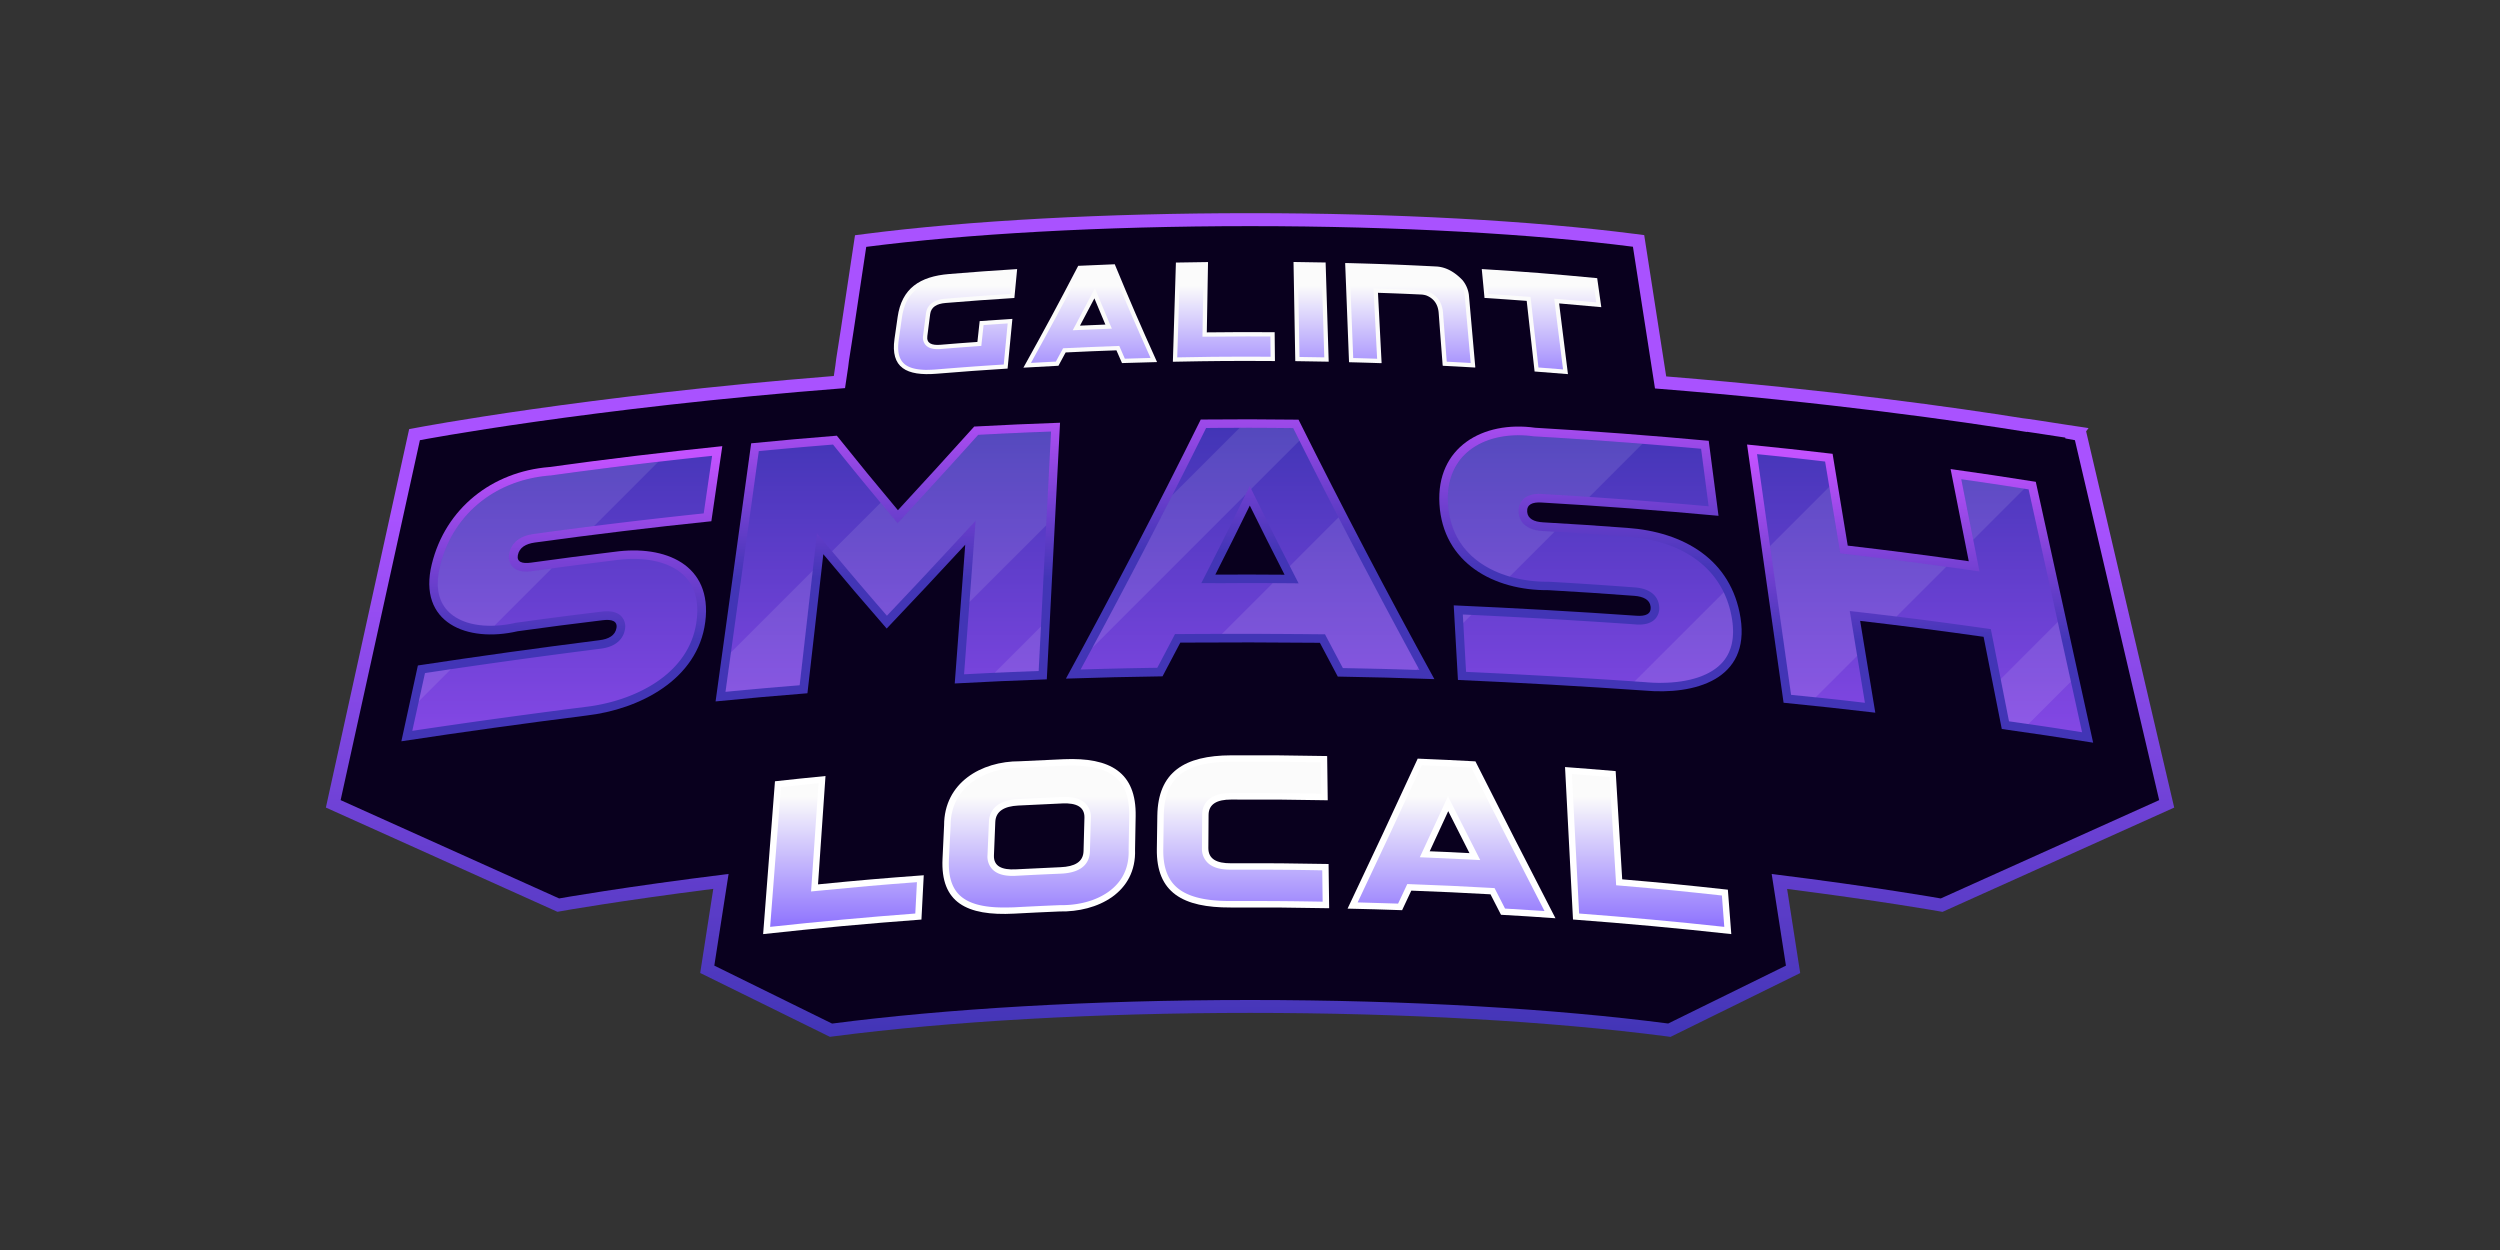 <svg id="Layer_1" data-name="Layer 1" xmlns="http://www.w3.org/2000/svg" xmlns:xlink="http://www.w3.org/1999/xlink" viewBox="0 0 1600 800"><rect x="0" y="0" width="1600" height="800" fill="#333333" stroke="none"/><defs><style>.cls-1{fill:none;}.cls-2{fill:url(#linear-gradient);}.cls-3{fill:#09001e;}.cls-4{fill:#fbfbfb;}.cls-5{fill:url(#linear-gradient-2);}.cls-6{fill:url(#linear-gradient-3);}.cls-7{fill:url(#linear-gradient-4);}.cls-8{fill:url(#linear-gradient-5);}.cls-9{fill:url(#linear-gradient-6);}.cls-10{fill:url(#linear-gradient-7);}.cls-11{fill:url(#linear-gradient-8);}.cls-12{fill:url(#linear-gradient-9);}.cls-13{fill:url(#linear-gradient-10);}.cls-14{fill:url(#linear-gradient-11);}.cls-15{fill:url(#linear-gradient-12);}.cls-16{fill:url(#linear-gradient-13);}.cls-17{opacity:0.1;}.cls-18{clip-path:url(#clip-path);}.cls-19{fill:#fff;}.cls-20{fill:url(#linear-gradient-14);}.cls-21{fill:url(#linear-gradient-15);}.cls-22{fill:url(#linear-gradient-16);}.cls-23{fill:url(#linear-gradient-17);}.cls-24{fill:url(#linear-gradient-18);}</style><linearGradient id="linear-gradient" x1="800" y1="662.03" x2="800" y2="328.5" gradientUnits="userSpaceOnUse"><stop offset="0" stop-color="#4235b6"/><stop offset="1" stop-color="#a952ff"/></linearGradient><linearGradient id="linear-gradient-2" x1="611.38" y1="182.84" x2="611.38" y2="275.84" gradientUnits="userSpaceOnUse"><stop offset="0" stop-color="#fbfbfb"/><stop offset="1" stop-color="#643eff"/></linearGradient><linearGradient id="linear-gradient-3" x1="783.33" y1="182.84" x2="783.33" y2="275.84" xlink:href="#linear-gradient-2"/><linearGradient id="linear-gradient-4" x1="839.09" y1="182.84" x2="839.09" y2="275.84" xlink:href="#linear-gradient-2"/><linearGradient id="linear-gradient-5" x1="986.47" y1="182.84" x2="986.47" y2="275.84" xlink:href="#linear-gradient-2"/><linearGradient id="linear-gradient-6" x1="902.5" y1="182.84" x2="902.5" y2="275.84" xlink:href="#linear-gradient-2"/><linearGradient id="linear-gradient-7" x1="698.06" y1="182.84" x2="698.06" y2="275.84" xlink:href="#linear-gradient-2"/><linearGradient id="linear-gradient-8" x1="359.58" y1="410.7" x2="359.58" y2="290.98" gradientUnits="userSpaceOnUse"><stop offset="0" stop-color="#4235b6"/><stop offset="1" stop-color="#c352ff"/></linearGradient><linearGradient id="linear-gradient-9" x1="568.19" y1="370.13" x2="568.19" y2="250.41" xlink:href="#linear-gradient-8"/><linearGradient id="linear-gradient-10" x1="800.08" y1="353.74" x2="800.08" y2="234.02" xlink:href="#linear-gradient-8"/><linearGradient id="linear-gradient-11" x1="1017.9" y1="366.23" x2="1017.9" y2="246.51" xlink:href="#linear-gradient-8"/><linearGradient id="linear-gradient-12" x1="1228.85" y1="410.53" x2="1228.85" y2="290.81" xlink:href="#linear-gradient-8"/><linearGradient id="linear-gradient-13" x1="798.24" y1="274.15" x2="798.24" y2="580.72" xlink:href="#linear-gradient"/><clipPath id="clip-path"><path class="cls-1" d="M272,430.76c37.2-5.63,75-10.86,112.3-15.58,12.06-1.47,15-8.37,15.65-12.35a9.47,9.47,0,0,0-1.94-8c-2-2.4-5.23-3.62-9.47-3.62a27.75,27.75,0,0,0-3.4.22c-22.09,2.68-32.82,4.08-54.67,7.1l-.25,0-.24.06a71.07,71.07,0,0,1-16,1.9c-13,0-23.17-3.94-28.79-11.1-5.16-6.57-6.36-15.67-3.58-27.05,8.06-32.93,35-55.16,70.35-58l.3,0c34.26-4.74,69.05-9,103.49-12.6l-5.37,36.84c-36.25,3.79-72.88,8.23-109,13.21-11.65,1.61-14.69,8.44-15.46,12.36a9.32,9.32,0,0,0,1.74,8.08c1.95,2.38,5,3.58,9.06,3.58a27.39,27.39,0,0,0,3.68-.27c21.47-3,32-4.33,53.49-7a84.66,84.66,0,0,1,11.56-.83c14.86,0,26.84,4.31,33.72,12.12,5.89,6.69,8.13,15.94,6.65,27.48-4.48,35.11-41.12,51.63-71.15,55.11-36.85,4.66-74.06,9.8-110.8,15.32Zm192.32,12c17.84-1.71,29-2.7,47.45-4.2l11.1-97.25,8.22,9.83c14.56,17.42,22.45,26.71,36.53,42.93,18-19,27.78-29.44,46.06-49.2l10.7-11.56L617,431.55c18.13-.94,29.33-1.44,47.74-2.11l7.91-153.23c-17.45.65-28,1.13-46.59,2.1-18.16,20.2-27.77,30.73-47.33,51.92l-4.24,4.59-4-4.79c-15.56-18.6-23.27-28-37.35-45.51-18.72,1.52-29.32,2.45-47.51,4.21ZM827.64,274c-12.86-.13-21.73-.19-30.86-.19-7.54,0-15.3,0-24.88.12-25.26,50.91-52.25,102.85-80.32,154.56,17.87-.56,29.59-.82,49.09-1.12,3.62-6.83,5.86-11.08,9.84-18.68L752,405.8l3.3,0q18.84-.13,37.66-.14c17.14,0,34.56.09,51.76.26l3.28,0,1.52,2.9c4,7.63,6.27,11.89,9.93,18.75,19.51.35,31.22.64,49,1.24C880.26,377,853.08,325,827.64,274Zm-49.81,99.22-9,0,4.08-8c9-17.72,13.32-26.39,22-44.17l4.92-10,4.94,10c8.69,17.61,13.05,26.29,22.21,44.22l4.12,8.06-9-.07c-10.2-.08-17.46-.11-25.17-.11C791.24,373.2,785.32,373.22,777.83,373.26ZM1062.77,437c18.31,0,32.49-4.78,39.92-13.47,5.65-6.6,7.62-15.72,5.84-27.09-4.85-31-29.48-50.38-67.6-53.07-21.65-1.6-32.2-2.29-53.75-3.54-13-.75-15-8.45-15.26-11.73a10.52,10.52,0,0,1,2.62-8.26c2.3-2.49,5.83-3.75,10.5-3.75.56,0,1.13,0,1.73.06,35.48,2.05,71.36,4.7,106.75,7.89l-4.82-36.82c-35.34-3.21-71.14-5.87-106.5-7.92H982l-.22,0a72,72,0,0,0-10-.71c-14.66,0-27.18,4.71-35.24,13.27-7.17,7.6-10.56,18.15-9.83,30.51,2.2,36.87,35.52,49.95,63.4,49.95h1.28c22,1.27,32.8,2,54.92,3.62,13,1,15.17,8.55,15.52,11.77a10.21,10.21,0,0,1-2.39,8.26c-2.23,2.49-5.71,3.75-10.33,3.75-.72,0-1.48,0-2.24-.09-36.62-2.54-73.82-4.68-110.67-6.35l2.08,36.72c38,1.72,76.47,3.93,114.51,6.57,3.36.3,6.72.46,10,.46Zm235.53-123.8c-16.92-2.67-27.19-4.22-43.08-6.48l11.64,59-7.66-1.09c-25.57-3.64-51.58-7-77.32-10l-4.11-.48-9.7-58.76c-17-2-27.3-3.11-43.57-4.75l21.79,154.05c18.34,1.84,29.48,3,47.26,5.1l-9.7-58.75,7.24.84c26.29,3,52.93,6.48,79.19,10.21l3.86.55,11.63,59c18.35,2.6,29.44,4.25,46.75,7Z"/></clipPath><linearGradient id="linear-gradient-14" x1="539.87" y1="509.95" x2="539.87" y2="625.43" xlink:href="#linear-gradient-2"/><linearGradient id="linear-gradient-15" x1="664.99" y1="509.95" x2="664.99" y2="625.43" xlink:href="#linear-gradient-2"/><linearGradient id="linear-gradient-16" x1="795.49" y1="509.95" x2="795.49" y2="625.43" xlink:href="#linear-gradient-2"/><linearGradient id="linear-gradient-17" x1="928.68" y1="509.95" x2="928.68" y2="625.43" xlink:href="#linear-gradient-2"/><linearGradient id="linear-gradient-18" x1="1054.76" y1="509.95" x2="1054.76" y2="625.43" xlink:href="#linear-gradient-2"/></defs><rect class="cls-1" width="1600" height="800"/><path class="cls-2" d="M1066.56,663.25c-74.21-9.66-168.85-15-266.48-15s-192.27,5.32-266.48,15l-2.47.32-83-40.86,8.37-53.85C397,576.43,359.68,583,359.28,583.11l-2.5.45L208.56,516.84l53.3-242.2,5.34-1c1.06-.21,106.74-20.2,266.44-33l1-6.72c.15-1.46.33-2.93.56-4.44l3-19.18,9-59.74,6.16-.8c66.59-8.59,154.21-13.33,246.74-13.33,92.18,0,179.56,4.71,246.06,13.25l6.13.78,14.08,90.45c105.59,8.56,186.7,20.14,228.2,26.76l4,.51,5,.73,19.39,3,13.72,2.06-1.57,2.07,56.38,240.81-148.3,66.75-2.51-.45c-.39-.07-37.63-6.66-96.93-14.22l8.37,53.83-83,40.85Z"/><path class="cls-3" d="M1381.87,512.08l-53.93-230.36s-2.09-.4-6.1-1.12l-.1-.56h-.06l-5.56-.84-13.85-2.12c-1.65-.26-3.31-.49-5-.74l-.08.12c-42.59-6.88-127.08-19.06-238-27.84l-4.71-30.27h0l-3.43-22-4.72-30.38-1.16-7.46h0l-.1-.6c-63.52-8.16-149.87-13.18-245-13.18-95.48,0-182.09,5.06-245.68,13.26l-8.06,53.63h0l-1.49,9.59-1.5,9.59c-.22,1.43-.39,2.82-.52,4.2l-2,13.39C376,261.21,268.74,281.72,268.74,281.72L218,512.08,357.84,575s41.72-7.43,108.45-15.68L457.16,618l75.37,37.09C604.63,645.69,698,640,800.08,640s195.45,5.66,267.55,15.05L1143,618l-5.87-37.71-3.25-20.93c66.58,8.24,108.2,15.65,108.2,15.65Z"/><path class="cls-4" d="M647.93,204.09c-8.38.53-12.57.81-20.94,1.41l-1.45,13.34c-9.48.68-14.21,1-23.68,1.82-5.67.47-9-1-8.36-5.61l1.8-14c.59-4.6,4.28-6.68,9.85-7.14,17.61-1.44,26.42-2.08,44.05-3.2.71-7.4,1.06-11.1,1.77-18.5-17.42,1.1-26.13,1.74-43.54,3.16-18.75,1.54-30.34,9.16-32.95,27.55-.79,5.59-1.19,8.39-2,14-2.61,18.4,7.55,23.86,27.07,22.26,18.12-1.48,27.18-2.14,45.31-3.29Z"/><path class="cls-4" d="M815.78,212.61c-17.37-.11-26.06-.09-43.43.11.32-18,.47-27,.79-45-8.23.09-12.34.16-20.56.32-.78,25.39-1.16,38.09-1.94,63.48,26.12-.53,39.19-.61,65.32-.45C815.89,223.68,815.85,220,815.78,212.61Z"/><path class="cls-4" d="M848.4,168c-8.22-.17-12.33-.24-20.55-.33.45,25.38.68,38.08,1.13,63.46,8.56.1,12.84.17,21.39.35C849.59,206.13,849.19,193.43,848.4,168Z"/><path class="cls-4" d="M982.14,237.76c8.54.63,12.81,1,21.35,1.68-2.26-18.1-3.39-27.15-5.66-45.25,10.8.9,16.2,1.38,27,2.4-1-7.43-1.58-11.15-2.63-18.57-29.52-2.79-44.3-4-73.87-5.82.7,7.4,1.05,11.1,1.76,18.5,10.8.68,16.21,1.05,27,1.86C979.1,210.64,980.12,219.68,982.14,237.76Z"/><path class="cls-4" d="M863.7,231.83c8.09.21,12.14.33,20.23.6.21,0,.3-.09.29-.28-.93-17.9-1.39-26.86-2.32-44.76,11.08.38,16.62.6,27.7,1.11a13.88,13.88,0,0,1,3.16.56q7.38,2.9,8,11.31c1,13.37,1.52,20.06,2.54,33.43a.3.3,0,0,0,.32.31c8.12.41,12.18.63,20.29,1.11.2,0,.29-.08.27-.28l-4.1-46.25a18.58,18.58,0,0,0-4.11-9.44c-5.3-5.5-10.87-8.4-16.78-8.7-23.2-1.17-34.81-1.61-58-2.22-.15,0-.25.1-.28.29,1,25.16,1.48,37.74,2.46,62.9A.29.29,0,0,0,863.7,231.83Z"/><path class="cls-4" d="M682,225.57c13-.63,19.51-.91,32.52-1.36,1.41,3.26,2.12,4.9,3.56,8.16,9-.3,13.46-.43,22.43-.64-11.31-25.1-16.73-37.62-27.07-62.6-9.36.35-14,.54-23.39,1-13.55,26-20.56,39-35.07,65.18,9-.53,13.45-.77,22.42-1.22C679.26,230.67,680.18,229,682,225.57Zm18.4-34.63c2.78,6.71,4.19,10.07,7.05,16.79-6.51.25-9.76.39-16.26.68C694.92,201.42,696.76,197.92,700.41,190.94Z"/><path class="cls-5" d="M593.55,236.72c-7.8,0-13-1.59-15.81-4.86-2.65-3.06-3.48-7.81-2.52-14.53l2-14c2.25-15.89,11.65-23.66,30.46-25.2,16.38-1.34,24.9-2,40.27-3l-1.24,13c-16.29,1-24.94,1.67-41.77,3.05-9.28.76-11.84,5.6-12.34,9.53l-1.8,13.95a7.38,7.38,0,0,0,1.56,6.1c1.6,1.81,4.1,2.69,7.65,2.69.66,0,1.36,0,2.09-.09,9.46-.77,14.19-1.14,23.66-1.82l2.28-.17,1.45-13.33c5.87-.42,9.75-.69,15.42-1.05l-2.52,26.29c-16.76,1.07-25.66,1.72-43,3.14-2.07.17-4,.26-5.8.26Z"/><path class="cls-6" d="M755.24,170.72c5.68-.11,9.47-.17,15.1-.24l-.78,45,2.83,0c10.49-.12,17.81-.17,25.8-.17,4.51,0,9.24,0,14.87.05l.13,12.95c-6.59,0-12.35-.06-17.76-.06-13.19,0-24.43.12-42,.47Z"/><path class="cls-7" d="M847.54,228.71c-5.92-.11-9.89-.18-15.86-.25l-1-58c5.63.07,9.43.13,15.1.24Z"/><path class="cls-8" d="M1000.34,236.42c-5.76-.47-9.72-.78-15.72-1.23L979.56,190l-2.28-.17c-10-.75-15.38-1.12-24.7-1.71l-1.23-13c26.89,1.71,41.33,2.85,68.41,5.4l1.84,13c-8.62-.81-14-1.28-23.54-2.08l-3.37-.28Z"/><path class="cls-9" d="M941.23,232.31c-5.67-.33-9.47-.54-15.32-.83l-2.37-31.31c-.51-6.64-3.89-11.36-9.78-13.67a17,17,0,0,0-4-.74c-11.1-.51-16.64-.73-27.74-1.11l-3-.11,2.34,45.06c-5.69-.19-9.48-.31-15.3-.46l-2.27-58c21.56.57,32.94,1,55.32,2.14,5.17.27,10,2.8,14.83,7.75a15.84,15.84,0,0,1,3.46,7.89Z"/><path class="cls-10" d="M659.81,232.26c12.71-23,19.56-35.73,32-59.48,7.7-.36,12.26-.55,19.87-.83,9.38,22.61,14.66,34.85,24.68,57.13-5.91.15-10.07.27-16.47.48l-3.55-8.16-1.87.06c-13.12.46-19.51.73-32.55,1.36l-1.55.08-4.6,8.5C669.47,231.72,665.36,231.94,659.81,232.26ZM698,189.67c-3.64,7-5.48,10.46-9.2,17.45l-2.26,4.25,4.81-.22c6.5-.29,9.74-.42,16.24-.67l4-.16L710,206.66c-2.85-6.71-4.25-10.07-7-16.77l-2.25-5.42Z"/><path class="cls-11" d="M462.27,285.54c-2.81,19.22-4.21,28.84-7,48.06q-56.61,5.85-113,13.63c-5.66.79-9.86,3.11-10.83,8-.87,4.43,2.65,5.66,8.35,4.87,21.41-2.95,32.13-4.35,53.58-6.95,32.11-4.47,62.76,8,58,44.91s-42.09,55.95-76,59.88q-59.37,7.5-118.5,16.48c4.23-19.41,6.35-29.11,10.57-48.52q58-8.81,116.18-16.16c5.84-.71,10.11-3,10.92-7.81.74-4.42-2.92-5.72-8.73-5C364,399.57,353.08,401,331.26,404c-32.29,7.5-64.1-5.36-54.92-42.91,8.74-35.74,38.52-59.22,75.23-62.19Q406.8,291.27,462.27,285.54Z"/><path class="cls-12" d="M623.48,273c22-1.17,33-1.66,54.94-2.45q-4.24,82.13-8.47,164.24c-23.58.85-35.36,1.38-58.92,2.63l6.72-88.79c-19.72,21.31-29.77,32-50.27,53.64-16.62-19.13-24.74-28.64-40.56-47.58q-5.08,44.51-10.16,89c-23.53,1.89-35.29,2.93-58.79,5.22q11.38-82.59,22.78-165.19c21.92-2.14,32.88-3.11,54.82-4.88,15.24,19,23.06,28.52,39.1,47.69C594.58,304.94,604.35,294.23,623.48,273Z"/><path class="cls-13" d="M831.06,268.59Q872.88,352.52,918,434.64c-24.72-.87-37.08-1.2-61.82-1.63-4.62-8.66-6.91-13-11.46-21.62q-44.69-.43-89.32-.12c-4.52,8.63-6.79,13-11.38,21.59-24.74.36-37.1.66-61.83,1.46Q727,352.21,768.48,268.5C793.51,268.29,806,268.31,831.06,268.59Zm-8.94,99.23c-9.06-17.74-13.51-26.6-22.25-44.29-8.66,17.66-13.08,26.51-22.07,44.23C795.53,367.67,804.39,367.68,822.12,367.82Z"/><path class="cls-14" d="M1093.58,282.12c2.51,19.2,3.76,28.79,6.27,48q-56.61-5.24-113.4-8.51c-5.7-.33-9.43,1.21-9.05,6,.34,4.38,4.37,6.35,10.1,6.68,21.54,1.24,32.31,1.95,53.83,3.55,36.09,2.54,66.77,20.18,72.63,57.69,6.16,39.51-29.36,49.36-61.66,46.42q-59.59-4.14-119.22-6.78l-2.7-47.74q58.5,2.58,116.88,6.64c5.86.43,9.65-1,9.12-5.85-.48-4.4-4.63-6.46-10.47-6.89-21.92-1.63-32.89-2.35-54.83-3.62-35.06.33-67.6-17.48-69.84-55.11-2.16-36.31,27.68-53.55,61.28-48.84Q1038.11,277,1093.58,282.12Z"/><path class="cls-15" d="M1339.61,475.31c-23.37-3.7-35.06-5.45-58.47-8.75-4.66-23.61-7-35.41-11.64-59q-39.43-5.61-79-10.2c3.88,23.51,5.81,35.26,9.69,58.76-23.46-2.74-35.2-4-58.7-6.37l-23.37-165.25c21.91,2.19,32.86,3.38,54.74,5.94,3.88,23.5,5.82,35.26,9.69,58.76q38.79,4.5,77.46,10c-4.65-23.61-7-35.41-11.63-59,21.83,3.08,32.73,4.71,54.52,8.16Z"/><path class="cls-16" d="M272,430.76c37.2-5.63,75-10.86,112.3-15.58,12.06-1.47,15-8.37,15.65-12.35a9.47,9.47,0,0,0-1.94-8c-2-2.4-5.23-3.62-9.47-3.62a27.75,27.75,0,0,0-3.4.22c-22.09,2.68-32.82,4.08-54.67,7.1l-.25,0-.24.06a71.07,71.07,0,0,1-16,1.9c-13,0-23.17-3.94-28.79-11.1-5.16-6.57-6.36-15.67-3.58-27.05,8.06-32.93,35-55.16,70.35-58l.3,0c34.26-4.74,69.05-9,103.49-12.6l-5.37,36.84c-36.25,3.79-72.88,8.23-109,13.21-11.65,1.61-14.69,8.44-15.46,12.36a9.32,9.32,0,0,0,1.74,8.08c1.95,2.38,5,3.58,9.06,3.58a27.39,27.39,0,0,0,3.68-.27c21.47-3,32-4.33,53.49-7a84.66,84.66,0,0,1,11.56-.83c14.86,0,26.84,4.31,33.72,12.12,5.89,6.69,8.13,15.94,6.65,27.48-4.48,35.11-41.12,51.63-71.15,55.11-36.85,4.66-74.06,9.8-110.8,15.32Zm192.32,12c17.84-1.71,29-2.7,47.45-4.2l11.1-97.25,8.22,9.83c14.56,17.42,22.45,26.71,36.53,42.93,18-19,27.78-29.44,46.06-49.2l10.7-11.56L617,431.55c18.13-.94,29.33-1.44,47.74-2.11l7.91-153.23c-17.45.65-28,1.13-46.59,2.1-18.16,20.2-27.77,30.73-47.33,51.92l-4.24,4.59-4-4.79c-15.56-18.6-23.27-28-37.35-45.51-18.72,1.52-29.32,2.45-47.51,4.21ZM827.64,274c-12.86-.13-21.73-.19-30.86-.19-7.54,0-15.3,0-24.88.12-25.26,50.91-52.25,102.85-80.32,154.56,17.87-.56,29.59-.82,49.09-1.12,3.62-6.83,5.86-11.08,9.84-18.68L752,405.8l3.3,0q18.84-.13,37.66-.14c17.14,0,34.56.09,51.76.26l3.28,0,1.52,2.9c4,7.63,6.27,11.89,9.93,18.75,19.51.35,31.22.64,49,1.24C880.26,377,853.08,325,827.64,274Zm-49.81,99.22-9,0,4.08-8c9-17.72,13.32-26.39,22-44.17l4.92-10,4.94,10c8.69,17.61,13.05,26.29,22.21,44.22l4.12,8.06-9-.07c-10.2-.08-17.46-.11-25.17-.11C791.24,373.2,785.32,373.22,777.83,373.26ZM1062.77,437c18.31,0,32.49-4.78,39.92-13.47,5.65-6.6,7.62-15.72,5.84-27.09-4.85-31-29.48-50.38-67.6-53.07-21.65-1.6-32.2-2.29-53.75-3.54-13-.75-15-8.45-15.26-11.73a10.52,10.52,0,0,1,2.62-8.26c2.3-2.49,5.83-3.75,10.5-3.75.56,0,1.13,0,1.73.06,35.48,2.05,71.36,4.7,106.75,7.89l-4.82-36.82c-35.34-3.21-71.14-5.87-106.5-7.92H982l-.22,0a72,72,0,0,0-10-.71c-14.66,0-27.18,4.71-35.24,13.27-7.17,7.6-10.56,18.15-9.83,30.51,2.2,36.87,35.52,49.95,63.4,49.95h1.28c22,1.27,32.8,2,54.92,3.62,13,1,15.17,8.55,15.52,11.77a10.21,10.21,0,0,1-2.39,8.26c-2.23,2.49-5.71,3.75-10.33,3.75-.72,0-1.48,0-2.24-.09-36.62-2.54-73.82-4.68-110.67-6.35l2.08,36.72c38,1.72,76.47,3.93,114.51,6.57,3.36.3,6.72.46,10,.46Zm235.53-123.8c-16.92-2.67-27.19-4.22-43.08-6.48l11.64,59-7.66-1.09c-25.57-3.64-51.58-7-77.32-10l-4.11-.48-9.7-58.76c-17-2-27.3-3.11-43.57-4.75l21.79,154.05c18.34,1.84,29.48,3,47.26,5.1l-9.7-58.75,7.24.84c26.29,3,52.93,6.48,79.19,10.21l3.86.55,11.63,59c18.35,2.6,29.44,4.25,46.75,7Z"/><g class="cls-17"><g class="cls-18"><rect class="cls-4" x="290.76" y="22.88" width="104.24" height="554.89" transform="translate(312.78 -154.49) rotate(45)"/><rect class="cls-4" x="922.76" y="9.14" width="104.24" height="554.89" transform="translate(488.18 -605.4) rotate(45)"/><rect class="cls-4" x="623.11" y="-56.56" width="85.16" height="672.92" transform="translate(392.89 -388.74) rotate(45)"/><rect class="cls-4" x="773.66" y="-36.14" width="32.9" height="672.92" transform="translate(443.77 -470.73) rotate(45)"/><rect class="cls-4" x="1200.39" y="-36.14" width="89.16" height="672.92" transform="translate(577 -792.36) rotate(45)"/><rect class="cls-4" x="1386.19" y="-0.78" width="32.9" height="672.92" transform="translate(648.19 -893.5) rotate(45)"/></g></g><path class="cls-19" d="M523.53,566c27-2.67,40.58-3.84,67.67-5.84-.59,11.34-.89,17-1.48,28.36Q539,592.26,488.4,597.83q3.8-48.9,7.58-97.81c12.93-1.42,19.4-2.1,32.34-3.37C526.41,524.37,525.45,538.24,523.53,566Z"/><path class="cls-19" d="M680.93,485.89c29.68-1.27,46.4,8.41,45.89,36.46-.15,8.52-.23,12.78-.39,21.31,1,27.72-24.07,40.17-48.44,39.68-11.58.5-17.37.77-28.94,1.39-30.42,1.6-47.22-7.09-45.83-35.19l1-21.33c0-27.2,23.65-41.07,48.42-41C664,486.64,669.63,486.37,680.93,485.89ZM678.84,555c8.87-.38,14.44-3.31,14.63-10.32.23-8.53.34-12.79.57-21.31.18-7-5.2-9.55-14-9.18-11.37.49-17.06.76-28.44,1.36-8.76.47-14.32,3.52-14.61,10.54-.35,8.53-.52,12.8-.87,21.33-.29,7,5.1,9.42,14,8.95C661.6,555.78,667.35,555.51,678.84,555Z"/><path class="cls-19" d="M787.78,511.72c-8.78,0-14.25,2.81-14.29,9.83-.06,8.52-.08,12.78-.14,21.29,0,7,5.45,9.69,14.32,9.65,25.05-.09,37.57,0,62.62.47.15,11.32.22,17,.37,28.31-25.22-.47-37.84-.56-63.07-.47-30.45.11-47.62-9.42-47.21-37.47.12-8.52.19-12.78.31-21.3.41-28,17.46-38.51,47.16-38.62,24.61-.09,36.92,0,61.53.46l.37,28.31C825,511.72,812.57,511.62,787.78,511.72Z"/><path class="cls-19" d="M944.27,487.27q25.35,50.34,51.23,100.41c-13.94-1-20.91-1.42-34.86-2.22-2.7-5.24-4-7.86-6.72-13.1-20.27-1.12-30.41-1.59-50.69-2.35-2.34,5-3.52,7.51-5.88,12.51-14-.49-20.94-.69-34.91-1q22.74-47.85,44.89-96C922.11,486.14,929.5,486.48,944.27,487.27ZM940.46,546c-5.47-10.77-8.18-16.14-13.59-26.87-4.71,10.26-7.08,15.4-11.86,25.69C925.19,545.21,930.28,545.45,940.46,546Z"/><path class="cls-19" d="M1038.21,562.77c27.07,2.32,40.6,3.65,67.62,6.63l2.2,28.43q-50.57-5.58-101.31-9.34l-5.1-97.58c13,1,19.45,1.48,32.4,2.59C1035.7,521.21,1036.54,535.06,1038.21,562.77Z"/><path class="cls-20" d="M499.82,503.74c9.07-1,15-1.62,24.06-2.51l-4.8,69.31,4.85-.48c25.51-2.51,38.76-3.67,62.91-5.48l-1.05,20.07c-30.9,2.33-62.11,5.2-92.9,8.54Z"/><path class="cls-21" d="M642.39,580.79c-14,0-23.41-2.78-28.85-8.49-4.68-4.92-6.71-12.3-6.21-22.55l1.06-21.34c0-25.52,22.86-37,44.06-37h.46c11.28-.6,16.91-.87,28.19-1.34,1.62-.07,3.21-.11,4.75-.11,14,0,23.72,2.9,29.57,8.85,5.09,5.19,7.48,12.88,7.28,23.53l-.38,21.3c.34,9.38-2.43,17.07-8.22,23.08-7.7,8-20.36,12.58-34.73,12.58l-1.3,0c-11.85.5-17.65.78-29.24,1.39Q645.5,580.79,642.39,580.79Zm39.3-70.73c-.58,0-1.18,0-1.79,0-11.4.49-17.09.76-28.48,1.36-15.63.82-18.31,9.43-18.52,14.48L632,547.27a11.84,11.84,0,0,0,3.09,9.05c2.74,2.86,7,4.25,12.94,4.25.73,0,1.49,0,2.27-.07,11.47-.61,17.21-.88,28.69-1.37,15.05-.64,18.4-8.14,18.57-14.32l.56-21.31a12.07,12.07,0,0,0-3.25-9.13C692.08,511.47,687.76,510.06,681.69,510.06Z"/><path class="cls-22" d="M846.49,577.07c-17.66-.31-29-.42-43.29-.42l-15.62,0h-.52c-17.08,0-28.57-3.22-35.11-9.86-5.17-5.25-7.61-12.91-7.45-23.43l.31-21.3c.35-24.11,13.23-34.45,43.06-34.56l15,0c14.21,0,25,.1,42.45.41l.27,20.07c-17.3-.31-28.45-.41-42.5-.41l-15.32,0c-15.93.06-18.36,8.75-18.39,13.92l-.14,21.3a12.42,12.42,0,0,0,3.48,9.18c3.08,3.1,7.92,4.61,14.79,4.61l15.48,0c14.44,0,25.39.1,43.24.42Z"/><path class="cls-23" d="M988.48,583.06c-8.9-.6-15.27-1-25.26-1.58l-6.71-13.1-2.36-.13c-20.51-1.14-30.47-1.6-50.76-2.35l-2.73-.11s-4.22,9-5.88,12.52c-10.22-.35-16.67-.55-25.89-.77,13.9-29.3,27.68-58.78,41-87.76,12.4.5,19.52.83,31.74,1.47C956.91,521.51,972.64,552.35,988.48,583.06Zm-65.35-65.68c-4.71,10.26-7.08,15.39-11.85,25.67l-2.6,5.59,6.16.26c10.16.42,15.25.66,25.41,1.18l7.1.36-3.22-6.34c-5.46-10.76-8.18-16.13-13.57-26.86l-3.85-7.65Z"/><path class="cls-24" d="M1103.54,593.19c-30.79-3.34-62-6.21-92.9-8.54L1006,495.36c8.88.67,14.84,1.15,24.15,1.94l4.19,69.27,3.54.3c26,2.23,39.24,3.52,64.13,6.25Z"/></svg>